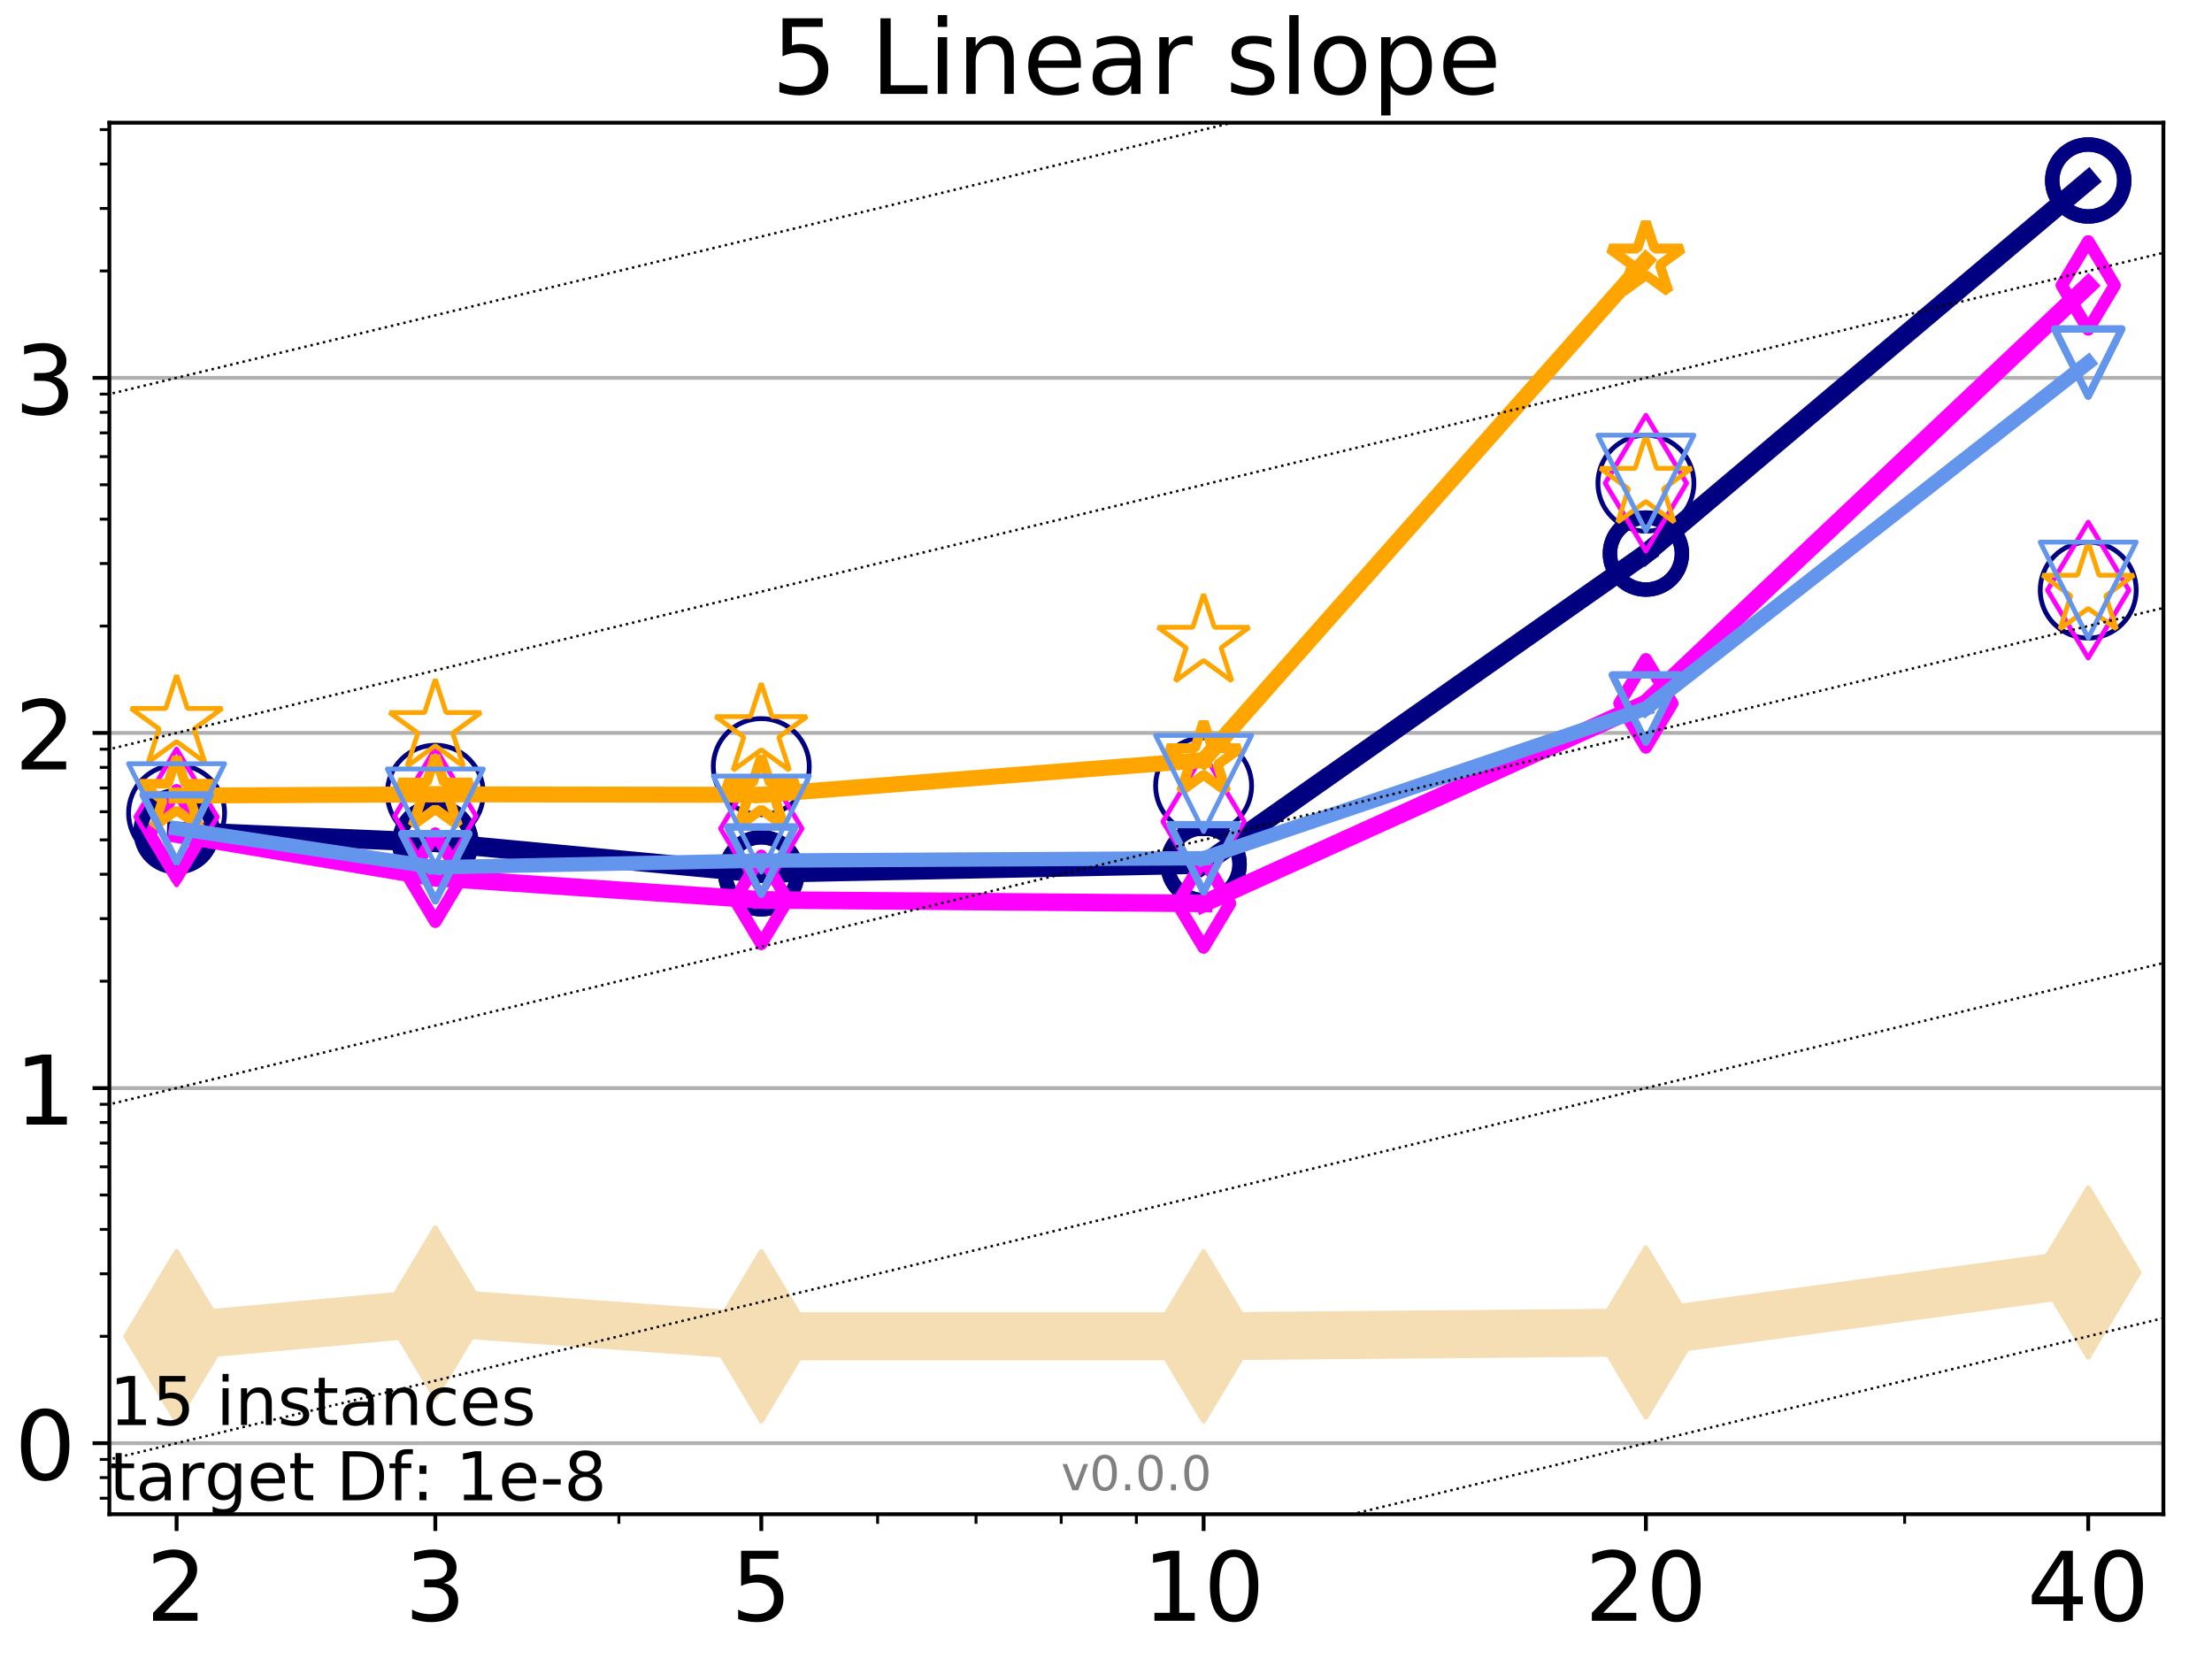 <?xml version="1.0" encoding="utf-8" standalone="no"?>
<!DOCTYPE svg PUBLIC "-//W3C//DTD SVG 1.1//EN"
  "http://www.w3.org/Graphics/SVG/1.1/DTD/svg11.dtd">
<!-- Created with matplotlib (http://matplotlib.org/) -->
<svg height="345.6pt" version="1.1" viewBox="0 0 460.8 345.6" width="460.8pt" xmlns="http://www.w3.org/2000/svg" xmlns:xlink="http://www.w3.org/1999/xlink">
 <defs>
  <style type="text/css">
*{stroke-linecap:butt;stroke-linejoin:round;}
  </style>
 </defs>
 <g id="figure_1">
  <g id="patch_1">
   <path d="M 0 345.6 
L 460.8 345.6 
L 460.8 0 
L 0 0 
z
" style="fill:#ffffff;"/>
  </g>
  <g id="axes_1">
   <g id="patch_2">
    <path d="M 22.78 315.44 
L 450.672 315.44 
L 450.672 25.56 
L 22.78 25.56 
z
" style="fill:#ffffff;"/>
   </g>
   <g id="line2d_1">
    <path clip-path="url(#p473dda0dbc)" d="M 36.786 278.375 
L 90.685 273.423 
L 158.59 278.375 
L 250.732 278.375 
L 342.873 277.582 
L 435.015 265.082 
" style="fill:none;stroke:#f5deb3;stroke-linecap:square;stroke-width:10;"/>
    <defs>
     <path d="M -0 17.678 
L 10.607 0 
L 0 -17.678 
L -10.607 -0 
z
" id="m724b0cf111" style="stroke:#f5deb3;stroke-linejoin:miter;"/>
    </defs>
    <g clip-path="url(#p473dda0dbc)">
     <use style="fill:#f5deb3;stroke:#f5deb3;stroke-linejoin:miter;" x="36.786" xlink:href="#m724b0cf111" y="278.375"/>
     <use style="fill:#f5deb3;stroke:#f5deb3;stroke-linejoin:miter;" x="90.685" xlink:href="#m724b0cf111" y="273.423"/>
     <use style="fill:#f5deb3;stroke:#f5deb3;stroke-linejoin:miter;" x="158.59" xlink:href="#m724b0cf111" y="278.375"/>
     <use style="fill:#f5deb3;stroke:#f5deb3;stroke-linejoin:miter;" x="250.732" xlink:href="#m724b0cf111" y="278.375"/>
     <use style="fill:#f5deb3;stroke:#f5deb3;stroke-linejoin:miter;" x="342.873" xlink:href="#m724b0cf111" y="277.582"/>
     <use style="fill:#f5deb3;stroke:#f5deb3;stroke-linejoin:miter;" x="435.015" xlink:href="#m724b0cf111" y="265.082"/>
    </g>
   </g>
   <g id="matplotlib.axis_1">
    <g id="xtick_1">
     <g id="line2d_2">
      <defs>
       <path d="M 0 0 
L 0 3.5 
" id="m7ae003321e" style="stroke:#000000;stroke-width:0.8;"/>
      </defs>
      <g>
       <use style="stroke:#000000;stroke-width:0.8;" x="36.786" xlink:href="#m7ae003321e" y="315.44"/>
      </g>
     </g>
     <g id="text_1">
      <!-- 2 -->
      <defs>
       <path d="M 19.188 8.297 
L 53.609 8.297 
L 53.609 0 
L 7.328 0 
L 7.328 8.297 
Q 12.938 14.109 22.625 23.891 
Q 32.328 33.688 34.812 36.531 
Q 39.547 41.844 41.422 45.531 
Q 43.312 49.219 43.312 52.781 
Q 43.312 58.594 39.234 62.25 
Q 35.156 65.922 28.609 65.922 
Q 23.969 65.922 18.812 64.312 
Q 13.672 62.703 7.812 59.422 
L 7.812 69.391 
Q 13.766 71.781 18.938 73 
Q 24.125 74.219 28.422 74.219 
Q 39.75 74.219 46.484 68.547 
Q 53.219 62.891 53.219 53.422 
Q 53.219 48.922 51.531 44.891 
Q 49.859 40.875 45.406 35.406 
Q 44.188 33.984 37.641 27.219 
Q 31.109 20.453 19.188 8.297 
z
" id="DejaVuSans-32"/>
      </defs>
      <g transform="translate(30.423 337.637)scale(0.2 -0.2)">
       <use xlink:href="#DejaVuSans-32"/>
      </g>
     </g>
    </g>
    <g id="xtick_2">
     <g id="line2d_3">
      <g>
       <use style="stroke:#000000;stroke-width:0.8;" x="90.685" xlink:href="#m7ae003321e" y="315.44"/>
      </g>
     </g>
     <g id="text_2">
      <!-- 3 -->
      <defs>
       <path d="M 40.578 39.312 
Q 47.656 37.797 51.625 33 
Q 55.609 28.219 55.609 21.188 
Q 55.609 10.406 48.188 4.484 
Q 40.766 -1.422 27.094 -1.422 
Q 22.516 -1.422 17.656 -0.516 
Q 12.797 0.391 7.625 2.203 
L 7.625 11.719 
Q 11.719 9.328 16.594 8.109 
Q 21.484 6.891 26.812 6.891 
Q 36.078 6.891 40.938 10.547 
Q 45.797 14.203 45.797 21.188 
Q 45.797 27.641 41.281 31.266 
Q 36.766 34.906 28.719 34.906 
L 20.219 34.906 
L 20.219 43.016 
L 29.109 43.016 
Q 36.375 43.016 40.234 45.922 
Q 44.094 48.828 44.094 54.297 
Q 44.094 59.906 40.109 62.906 
Q 36.141 65.922 28.719 65.922 
Q 24.656 65.922 20.016 65.031 
Q 15.375 64.156 9.812 62.312 
L 9.812 71.094 
Q 15.438 72.656 20.344 73.438 
Q 25.25 74.219 29.594 74.219 
Q 40.828 74.219 47.359 69.109 
Q 53.906 64.016 53.906 55.328 
Q 53.906 49.266 50.438 45.094 
Q 46.969 40.922 40.578 39.312 
z
" id="DejaVuSans-33"/>
      </defs>
      <g transform="translate(84.323 337.637)scale(0.2 -0.2)">
       <use xlink:href="#DejaVuSans-33"/>
      </g>
     </g>
    </g>
    <g id="xtick_3">
     <g id="line2d_4">
      <g>
       <use style="stroke:#000000;stroke-width:0.8;" x="158.59" xlink:href="#m7ae003321e" y="315.44"/>
      </g>
     </g>
     <g id="text_3">
      <!-- 5 -->
      <defs>
       <path d="M 10.797 72.906 
L 49.516 72.906 
L 49.516 64.594 
L 19.828 64.594 
L 19.828 46.734 
Q 21.969 47.469 24.109 47.828 
Q 26.266 48.188 28.422 48.188 
Q 40.625 48.188 47.75 41.5 
Q 54.891 34.812 54.891 23.391 
Q 54.891 11.625 47.562 5.094 
Q 40.234 -1.422 26.906 -1.422 
Q 22.312 -1.422 17.547 -0.641 
Q 12.797 0.141 7.719 1.703 
L 7.719 11.625 
Q 12.109 9.234 16.797 8.062 
Q 21.484 6.891 26.703 6.891 
Q 35.156 6.891 40.078 11.328 
Q 45.016 15.766 45.016 23.391 
Q 45.016 31 40.078 35.438 
Q 35.156 39.891 26.703 39.891 
Q 22.75 39.891 18.812 39.016 
Q 14.891 38.141 10.797 36.281 
z
" id="DejaVuSans-35"/>
      </defs>
      <g transform="translate(152.228 337.637)scale(0.2 -0.2)">
       <use xlink:href="#DejaVuSans-35"/>
      </g>
     </g>
    </g>
    <g id="xtick_4">
     <g id="line2d_5">
      <g>
       <use style="stroke:#000000;stroke-width:0.8;" x="250.732" xlink:href="#m7ae003321e" y="315.44"/>
      </g>
     </g>
     <g id="text_4">
      <!-- 10 -->
      <defs>
       <path d="M 12.406 8.297 
L 28.516 8.297 
L 28.516 63.922 
L 10.984 60.406 
L 10.984 69.391 
L 28.422 72.906 
L 38.281 72.906 
L 38.281 8.297 
L 54.391 8.297 
L 54.391 0 
L 12.406 0 
z
" id="DejaVuSans-31"/>
       <path d="M 31.781 66.406 
Q 24.172 66.406 20.328 58.906 
Q 16.5 51.422 16.5 36.375 
Q 16.5 21.391 20.328 13.891 
Q 24.172 6.391 31.781 6.391 
Q 39.453 6.391 43.281 13.891 
Q 47.125 21.391 47.125 36.375 
Q 47.125 51.422 43.281 58.906 
Q 39.453 66.406 31.781 66.406 
z
M 31.781 74.219 
Q 44.047 74.219 50.516 64.516 
Q 56.984 54.828 56.984 36.375 
Q 56.984 17.969 50.516 8.266 
Q 44.047 -1.422 31.781 -1.422 
Q 19.531 -1.422 13.062 8.266 
Q 6.594 17.969 6.594 36.375 
Q 6.594 54.828 13.062 64.516 
Q 19.531 74.219 31.781 74.219 
z
" id="DejaVuSans-30"/>
      </defs>
      <g transform="translate(238.007 337.637)scale(0.2 -0.2)">
       <use xlink:href="#DejaVuSans-31"/>
       <use x="63.623" xlink:href="#DejaVuSans-30"/>
      </g>
     </g>
    </g>
    <g id="xtick_5">
     <g id="line2d_6">
      <g>
       <use style="stroke:#000000;stroke-width:0.8;" x="342.873" xlink:href="#m7ae003321e" y="315.44"/>
      </g>
     </g>
     <g id="text_5">
      <!-- 20 -->
      <g transform="translate(330.148 337.637)scale(0.2 -0.2)">
       <use xlink:href="#DejaVuSans-32"/>
       <use x="63.623" xlink:href="#DejaVuSans-30"/>
      </g>
     </g>
    </g>
    <g id="xtick_6">
     <g id="line2d_7">
      <g>
       <use style="stroke:#000000;stroke-width:0.8;" x="435.015" xlink:href="#m7ae003321e" y="315.44"/>
      </g>
     </g>
     <g id="text_6">
      <!-- 40 -->
      <defs>
       <path d="M 37.797 64.312 
L 12.891 25.391 
L 37.797 25.391 
z
M 35.203 72.906 
L 47.609 72.906 
L 47.609 25.391 
L 58.016 25.391 
L 58.016 17.188 
L 47.609 17.188 
L 47.609 0 
L 37.797 0 
L 37.797 17.188 
L 4.891 17.188 
L 4.891 26.703 
z
" id="DejaVuSans-34"/>
      </defs>
      <g transform="translate(422.29 337.637)scale(0.2 -0.2)">
       <use xlink:href="#DejaVuSans-34"/>
       <use x="63.623" xlink:href="#DejaVuSans-30"/>
      </g>
     </g>
    </g>
    <g id="xtick_7">
     <g id="line2d_8">
      <defs>
       <path d="M 0 0 
L 0 2 
" id="m9d98e2a58b" style="stroke:#000000;stroke-width:0.6;"/>
      </defs>
      <g>
       <use style="stroke:#000000;stroke-width:0.6;" x="36.786" xlink:href="#m9d98e2a58b" y="315.44"/>
      </g>
     </g>
    </g>
    <g id="xtick_8">
     <g id="line2d_9">
      <g>
       <use style="stroke:#000000;stroke-width:0.6;" x="90.685" xlink:href="#m9d98e2a58b" y="315.44"/>
      </g>
     </g>
    </g>
    <g id="xtick_9">
     <g id="line2d_10">
      <g>
       <use style="stroke:#000000;stroke-width:0.6;" x="128.927" xlink:href="#m9d98e2a58b" y="315.44"/>
      </g>
     </g>
    </g>
    <g id="xtick_10">
     <g id="line2d_11">
      <g>
       <use style="stroke:#000000;stroke-width:0.6;" x="158.59" xlink:href="#m9d98e2a58b" y="315.44"/>
      </g>
     </g>
    </g>
    <g id="xtick_11">
     <g id="line2d_12">
      <g>
       <use style="stroke:#000000;stroke-width:0.6;" x="182.827" xlink:href="#m9d98e2a58b" y="315.44"/>
      </g>
     </g>
    </g>
    <g id="xtick_12">
     <g id="line2d_13">
      <g>
       <use style="stroke:#000000;stroke-width:0.6;" x="203.318" xlink:href="#m9d98e2a58b" y="315.44"/>
      </g>
     </g>
    </g>
    <g id="xtick_13">
     <g id="line2d_14">
      <g>
       <use style="stroke:#000000;stroke-width:0.6;" x="221.069" xlink:href="#m9d98e2a58b" y="315.44"/>
      </g>
     </g>
    </g>
    <g id="xtick_14">
     <g id="line2d_15">
      <g>
       <use style="stroke:#000000;stroke-width:0.6;" x="236.726" xlink:href="#m9d98e2a58b" y="315.44"/>
      </g>
     </g>
    </g>
    <g id="xtick_15">
     <g id="line2d_16">
      <g>
       <use style="stroke:#000000;stroke-width:0.6;" x="342.873" xlink:href="#m9d98e2a58b" y="315.44"/>
      </g>
     </g>
    </g>
    <g id="xtick_16">
     <g id="line2d_17">
      <g>
       <use style="stroke:#000000;stroke-width:0.6;" x="396.773" xlink:href="#m9d98e2a58b" y="315.44"/>
      </g>
     </g>
    </g>
    <g id="xtick_17">
     <g id="line2d_18">
      <g>
       <use style="stroke:#000000;stroke-width:0.6;" x="435.015" xlink:href="#m9d98e2a58b" y="315.44"/>
      </g>
     </g>
    </g>
   </g>
   <g id="matplotlib.axis_2">
    <g id="ytick_1">
     <g id="line2d_19">
      <path clip-path="url(#p473dda0dbc)" d="M 22.78 300.645 
L 450.672 300.645 
" style="fill:none;stroke:#b0b0b0;stroke-linecap:square;stroke-width:0.8;"/>
     </g>
     <g id="line2d_20">
      <defs>
       <path d="M 0 0 
L -3.5 0 
" id="m540fcd1e2a" style="stroke:#000000;stroke-width:0.8;"/>
      </defs>
      <g>
       <use style="stroke:#000000;stroke-width:0.8;" x="22.78" xlink:href="#m540fcd1e2a" y="300.645"/>
      </g>
     </g>
     <g id="text_7">
      <!-- 0 -->
      <g transform="translate(3.055 308.243)scale(0.2 -0.2)">
       <use xlink:href="#DejaVuSans-30"/>
      </g>
     </g>
    </g>
    <g id="ytick_2">
     <g id="line2d_21">
      <path clip-path="url(#p473dda0dbc)" d="M 22.78 226.667 
L 450.672 226.667 
" style="fill:none;stroke:#b0b0b0;stroke-linecap:square;stroke-width:0.8;"/>
     </g>
     <g id="line2d_22">
      <g>
       <use style="stroke:#000000;stroke-width:0.8;" x="22.78" xlink:href="#m540fcd1e2a" y="226.667"/>
      </g>
     </g>
     <g id="text_8">
      <!-- 1 -->
      <g transform="translate(3.055 234.266)scale(0.2 -0.2)">
       <use xlink:href="#DejaVuSans-31"/>
      </g>
     </g>
    </g>
    <g id="ytick_3">
     <g id="line2d_23">
      <path clip-path="url(#p473dda0dbc)" d="M 22.78 152.69 
L 450.672 152.69 
" style="fill:none;stroke:#b0b0b0;stroke-linecap:square;stroke-width:0.8;"/>
     </g>
     <g id="line2d_24">
      <g>
       <use style="stroke:#000000;stroke-width:0.8;" x="22.78" xlink:href="#m540fcd1e2a" y="152.69"/>
      </g>
     </g>
     <g id="text_9">
      <!-- 2 -->
      <g transform="translate(3.055 160.288)scale(0.2 -0.2)">
       <use xlink:href="#DejaVuSans-32"/>
      </g>
     </g>
    </g>
    <g id="ytick_4">
     <g id="line2d_25">
      <path clip-path="url(#p473dda0dbc)" d="M 22.78 78.713 
L 450.672 78.713 
" style="fill:none;stroke:#b0b0b0;stroke-linecap:square;stroke-width:0.8;"/>
     </g>
     <g id="line2d_26">
      <g>
       <use style="stroke:#000000;stroke-width:0.8;" x="22.78" xlink:href="#m540fcd1e2a" y="78.713"/>
      </g>
     </g>
     <g id="text_10">
      <!-- 3 -->
      <g transform="translate(3.055 86.311)scale(0.2 -0.2)">
       <use xlink:href="#DejaVuSans-33"/>
      </g>
     </g>
    </g>
    <g id="ytick_5">
     <g id="line2d_27">
      <defs>
       <path d="M 0 0 
L -2 0 
" id="m74aa340817" style="stroke:#000000;stroke-width:0.6;"/>
      </defs>
      <g>
       <use style="stroke:#000000;stroke-width:0.6;" x="22.78" xlink:href="#m74aa340817" y="312.104"/>
      </g>
     </g>
    </g>
    <g id="ytick_6">
     <g id="line2d_28">
      <g>
       <use style="stroke:#000000;stroke-width:0.6;" x="22.78" xlink:href="#m74aa340817" y="307.814"/>
      </g>
     </g>
    </g>
    <g id="ytick_7">
     <g id="line2d_29">
      <g>
       <use style="stroke:#000000;stroke-width:0.6;" x="22.78" xlink:href="#m74aa340817" y="304.03"/>
      </g>
     </g>
    </g>
    <g id="ytick_8">
     <g id="line2d_30">
      <g>
       <use style="stroke:#000000;stroke-width:0.6;" x="22.78" xlink:href="#m74aa340817" y="278.375"/>
      </g>
     </g>
    </g>
    <g id="ytick_9">
     <g id="line2d_31">
      <g>
       <use style="stroke:#000000;stroke-width:0.6;" x="22.78" xlink:href="#m74aa340817" y="265.348"/>
      </g>
     </g>
    </g>
    <g id="ytick_10">
     <g id="line2d_32">
      <g>
       <use style="stroke:#000000;stroke-width:0.6;" x="22.78" xlink:href="#m74aa340817" y="256.106"/>
      </g>
     </g>
    </g>
    <g id="ytick_11">
     <g id="line2d_33">
      <g>
       <use style="stroke:#000000;stroke-width:0.6;" x="22.78" xlink:href="#m74aa340817" y="248.937"/>
      </g>
     </g>
    </g>
    <g id="ytick_12">
     <g id="line2d_34">
      <g>
       <use style="stroke:#000000;stroke-width:0.6;" x="22.78" xlink:href="#m74aa340817" y="243.079"/>
      </g>
     </g>
    </g>
    <g id="ytick_13">
     <g id="line2d_35">
      <g>
       <use style="stroke:#000000;stroke-width:0.6;" x="22.78" xlink:href="#m74aa340817" y="238.127"/>
      </g>
     </g>
    </g>
    <g id="ytick_14">
     <g id="line2d_36">
      <g>
       <use style="stroke:#000000;stroke-width:0.6;" x="22.78" xlink:href="#m74aa340817" y="233.836"/>
      </g>
     </g>
    </g>
    <g id="ytick_15">
     <g id="line2d_37">
      <g>
       <use style="stroke:#000000;stroke-width:0.6;" x="22.78" xlink:href="#m74aa340817" y="230.052"/>
      </g>
     </g>
    </g>
    <g id="ytick_16">
     <g id="line2d_38">
      <g>
       <use style="stroke:#000000;stroke-width:0.6;" x="22.78" xlink:href="#m74aa340817" y="204.398"/>
      </g>
     </g>
    </g>
    <g id="ytick_17">
     <g id="line2d_39">
      <g>
       <use style="stroke:#000000;stroke-width:0.6;" x="22.78" xlink:href="#m74aa340817" y="191.371"/>
      </g>
     </g>
    </g>
    <g id="ytick_18">
     <g id="line2d_40">
      <g>
       <use style="stroke:#000000;stroke-width:0.6;" x="22.78" xlink:href="#m74aa340817" y="182.129"/>
      </g>
     </g>
    </g>
    <g id="ytick_19">
     <g id="line2d_41">
      <g>
       <use style="stroke:#000000;stroke-width:0.6;" x="22.78" xlink:href="#m74aa340817" y="174.959"/>
      </g>
     </g>
    </g>
    <g id="ytick_20">
     <g id="line2d_42">
      <g>
       <use style="stroke:#000000;stroke-width:0.6;" x="22.78" xlink:href="#m74aa340817" y="169.102"/>
      </g>
     </g>
    </g>
    <g id="ytick_21">
     <g id="line2d_43">
      <g>
       <use style="stroke:#000000;stroke-width:0.6;" x="22.78" xlink:href="#m74aa340817" y="164.149"/>
      </g>
     </g>
    </g>
    <g id="ytick_22">
     <g id="line2d_44">
      <g>
       <use style="stroke:#000000;stroke-width:0.6;" x="22.78" xlink:href="#m74aa340817" y="159.859"/>
      </g>
     </g>
    </g>
    <g id="ytick_23">
     <g id="line2d_45">
      <g>
       <use style="stroke:#000000;stroke-width:0.6;" x="22.78" xlink:href="#m74aa340817" y="156.075"/>
      </g>
     </g>
    </g>
    <g id="ytick_24">
     <g id="line2d_46">
      <g>
       <use style="stroke:#000000;stroke-width:0.6;" x="22.78" xlink:href="#m74aa340817" y="130.421"/>
      </g>
     </g>
    </g>
    <g id="ytick_25">
     <g id="line2d_47">
      <g>
       <use style="stroke:#000000;stroke-width:0.6;" x="22.78" xlink:href="#m74aa340817" y="117.394"/>
      </g>
     </g>
    </g>
    <g id="ytick_26">
     <g id="line2d_48">
      <g>
       <use style="stroke:#000000;stroke-width:0.6;" x="22.78" xlink:href="#m74aa340817" y="108.151"/>
      </g>
     </g>
    </g>
    <g id="ytick_27">
     <g id="line2d_49">
      <g>
       <use style="stroke:#000000;stroke-width:0.6;" x="22.78" xlink:href="#m74aa340817" y="100.982"/>
      </g>
     </g>
    </g>
    <g id="ytick_28">
     <g id="line2d_50">
      <g>
       <use style="stroke:#000000;stroke-width:0.6;" x="22.78" xlink:href="#m74aa340817" y="95.125"/>
      </g>
     </g>
    </g>
    <g id="ytick_29">
     <g id="line2d_51">
      <g>
       <use style="stroke:#000000;stroke-width:0.6;" x="22.78" xlink:href="#m74aa340817" y="90.172"/>
      </g>
     </g>
    </g>
    <g id="ytick_30">
     <g id="line2d_52">
      <g>
       <use style="stroke:#000000;stroke-width:0.6;" x="22.78" xlink:href="#m74aa340817" y="85.882"/>
      </g>
     </g>
    </g>
    <g id="ytick_31">
     <g id="line2d_53">
      <g>
       <use style="stroke:#000000;stroke-width:0.6;" x="22.78" xlink:href="#m74aa340817" y="82.098"/>
      </g>
     </g>
    </g>
    <g id="ytick_32">
     <g id="line2d_54">
      <g>
       <use style="stroke:#000000;stroke-width:0.6;" x="22.78" xlink:href="#m74aa340817" y="56.443"/>
      </g>
     </g>
    </g>
    <g id="ytick_33">
     <g id="line2d_55">
      <g>
       <use style="stroke:#000000;stroke-width:0.6;" x="22.78" xlink:href="#m74aa340817" y="43.417"/>
      </g>
     </g>
    </g>
    <g id="ytick_34">
     <g id="line2d_56">
      <g>
       <use style="stroke:#000000;stroke-width:0.6;" x="22.78" xlink:href="#m74aa340817" y="34.174"/>
      </g>
     </g>
    </g>
    <g id="ytick_35">
     <g id="line2d_57">
      <g>
       <use style="stroke:#000000;stroke-width:0.6;" x="22.78" xlink:href="#m74aa340817" y="27.005"/>
      </g>
     </g>
    </g>
   </g>
   <g id="line2d_58">
    <path clip-path="url(#p473dda0dbc)" d="M 36.786 173.168 
L 90.685 175.507 
" style="fill:none;stroke:#000080;stroke-linecap:square;stroke-width:4;"/>
    <defs>
     <path d="M 0 7.5 
C 1.989 7.5 3.897 6.71 5.303 5.303 
C 6.71 3.897 7.5 1.989 7.5 0 
C 7.5 -1.989 6.71 -3.897 5.303 -5.303 
C 3.897 -6.71 1.989 -7.5 0 -7.5 
C -1.989 -7.5 -3.897 -6.71 -5.303 -5.303 
C -6.71 -3.897 -7.5 -1.989 -7.5 0 
C -7.5 1.989 -6.71 3.897 -5.303 5.303 
C -3.897 6.71 -1.989 7.5 0 7.5 
z
" id="m23db7f94ef" style="stroke:#000080;stroke-width:3;"/>
    </defs>
    <g clip-path="url(#p473dda0dbc)">
     <use style="fill-opacity:0;stroke:#000080;stroke-width:3;" x="36.786" xlink:href="#m23db7f94ef" y="173.168"/>
     <use style="fill-opacity:0;stroke:#000080;stroke-width:3;" x="90.685" xlink:href="#m23db7f94ef" y="175.507"/>
    </g>
   </g>
   <g id="line2d_59">
    <path clip-path="url(#p473dda0dbc)" d="M 90.685 175.507 
L 158.59 181.915 
" style="fill:none;stroke:#000080;stroke-linecap:square;stroke-width:4;"/>
    <g clip-path="url(#p473dda0dbc)">
     <use style="fill-opacity:0;stroke:#000080;stroke-width:3;" x="90.685" xlink:href="#m23db7f94ef" y="175.507"/>
     <use style="fill-opacity:0;stroke:#000080;stroke-width:3;" x="158.59" xlink:href="#m23db7f94ef" y="181.915"/>
    </g>
   </g>
   <g id="line2d_60">
    <path clip-path="url(#p473dda0dbc)" d="M 158.59 181.915 
L 250.732 180.03 
" style="fill:none;stroke:#000080;stroke-linecap:square;stroke-width:4;"/>
    <g clip-path="url(#p473dda0dbc)">
     <use style="fill-opacity:0;stroke:#000080;stroke-width:3;" x="158.59" xlink:href="#m23db7f94ef" y="181.915"/>
     <use style="fill-opacity:0;stroke:#000080;stroke-width:3;" x="250.732" xlink:href="#m23db7f94ef" y="180.03"/>
    </g>
   </g>
   <g id="line2d_61">
    <path clip-path="url(#p473dda0dbc)" d="M 250.732 180.03 
L 342.873 115.323 
" style="fill:none;stroke:#000080;stroke-linecap:square;stroke-width:4;"/>
    <g clip-path="url(#p473dda0dbc)">
     <use style="fill-opacity:0;stroke:#000080;stroke-width:3;" x="250.732" xlink:href="#m23db7f94ef" y="180.03"/>
     <use style="fill-opacity:0;stroke:#000080;stroke-width:3;" x="342.873" xlink:href="#m23db7f94ef" y="115.323"/>
    </g>
   </g>
   <g id="line2d_62">
    <path clip-path="url(#p473dda0dbc)" d="M 342.873 115.323 
L 435.015 37.599 
" style="fill:none;stroke:#000080;stroke-linecap:square;stroke-width:4;"/>
    <g clip-path="url(#p473dda0dbc)">
     <use style="fill-opacity:0;stroke:#000080;stroke-width:3;" x="342.873" xlink:href="#m23db7f94ef" y="115.323"/>
     <use style="fill-opacity:0;stroke:#000080;stroke-width:3;" x="435.015" xlink:href="#m23db7f94ef" y="37.599"/>
    </g>
   </g>
   <g id="line2d_63">
    <path clip-path="url(#p473dda0dbc)" d="M 435.015 37.599 
" style="fill:none;stroke:#000080;stroke-linecap:square;stroke-width:4;"/>
    <g clip-path="url(#p473dda0dbc)">
     <use style="fill-opacity:0;stroke:#000080;stroke-width:3;" x="435.015" xlink:href="#m23db7f94ef" y="37.599"/>
    </g>
   </g>
   <g id="line2d_64"/>
   <g id="line2d_65">
    <defs>
     <path d="M 0 10 
C 2.652 10 5.196 8.946 7.071 7.071 
C 8.946 5.196 10 2.652 10 0 
C 10 -2.652 8.946 -5.196 7.071 -7.071 
C 5.196 -8.946 2.652 -10 0 -10 
C -2.652 -10 -5.196 -8.946 -7.071 -7.071 
C -8.946 -5.196 -10 -2.652 -10 0 
C -10 2.652 -8.946 5.196 -7.071 7.071 
C -5.196 8.946 -2.652 10 0 10 
z
" id="m724a36c911" style="stroke:#000080;"/>
    </defs>
    <g clip-path="url(#p473dda0dbc)">
     <use style="fill-opacity:0;stroke:#000080;" x="36.786" xlink:href="#m724a36c911" y="169.371"/>
     <use style="fill-opacity:0;stroke:#000080;" x="90.685" xlink:href="#m724a36c911" y="165.238"/>
     <use style="fill-opacity:0;stroke:#000080;" x="158.59" xlink:href="#m724a36c911" y="159.699"/>
     <use style="fill-opacity:0;stroke:#000080;" x="250.732" xlink:href="#m724a36c911" y="163.694"/>
     <use style="fill-opacity:0;stroke:#000080;" x="342.873" xlink:href="#m724a36c911" y="100.659"/>
     <use style="fill-opacity:0;stroke:#000080;" x="435.015" xlink:href="#m724a36c911" y="122.929"/>
    </g>
   </g>
   <g id="line2d_66">
    <path clip-path="url(#p473dda0dbc)" d="M 36.786 173.761 
L 90.685 182.832 
" style="fill:none;stroke:#ff00ff;stroke-linecap:square;stroke-width:3.667;"/>
    <defs>
     <path d="M -0 9.192 
L 5.515 0 
L 0 -9.192 
L -5.515 -0 
z
" id="m0dd5ffc6a1" style="stroke:#ff00ff;stroke-linejoin:miter;stroke-width:2.5;"/>
    </defs>
    <g clip-path="url(#p473dda0dbc)">
     <use style="fill-opacity:0;stroke:#ff00ff;stroke-linejoin:miter;stroke-width:2.5;" x="36.786" xlink:href="#m0dd5ffc6a1" y="173.761"/>
     <use style="fill-opacity:0;stroke:#ff00ff;stroke-linejoin:miter;stroke-width:2.5;" x="90.685" xlink:href="#m0dd5ffc6a1" y="182.832"/>
    </g>
   </g>
   <g id="line2d_67">
    <path clip-path="url(#p473dda0dbc)" d="M 90.685 182.832 
L 158.59 187.464 
" style="fill:none;stroke:#ff00ff;stroke-linecap:square;stroke-width:3.667;"/>
    <g clip-path="url(#p473dda0dbc)">
     <use style="fill-opacity:0;stroke:#ff00ff;stroke-linejoin:miter;stroke-width:2.5;" x="90.685" xlink:href="#m0dd5ffc6a1" y="182.832"/>
     <use style="fill-opacity:0;stroke:#ff00ff;stroke-linejoin:miter;stroke-width:2.5;" x="158.59" xlink:href="#m0dd5ffc6a1" y="187.464"/>
    </g>
   </g>
   <g id="line2d_68">
    <path clip-path="url(#p473dda0dbc)" d="M 158.59 187.464 
L 250.732 188.205 
" style="fill:none;stroke:#ff00ff;stroke-linecap:square;stroke-width:3.667;"/>
    <g clip-path="url(#p473dda0dbc)">
     <use style="fill-opacity:0;stroke:#ff00ff;stroke-linejoin:miter;stroke-width:2.5;" x="158.59" xlink:href="#m0dd5ffc6a1" y="187.464"/>
     <use style="fill-opacity:0;stroke:#ff00ff;stroke-linejoin:miter;stroke-width:2.5;" x="250.732" xlink:href="#m0dd5ffc6a1" y="188.205"/>
    </g>
   </g>
   <g id="line2d_69">
    <path clip-path="url(#p473dda0dbc)" d="M 250.732 188.205 
L 342.873 146.53 
" style="fill:none;stroke:#ff00ff;stroke-linecap:square;stroke-width:3.667;"/>
    <g clip-path="url(#p473dda0dbc)">
     <use style="fill-opacity:0;stroke:#ff00ff;stroke-linejoin:miter;stroke-width:2.5;" x="250.732" xlink:href="#m0dd5ffc6a1" y="188.205"/>
     <use style="fill-opacity:0;stroke:#ff00ff;stroke-linejoin:miter;stroke-width:2.5;" x="342.873" xlink:href="#m0dd5ffc6a1" y="146.53"/>
    </g>
   </g>
   <g id="line2d_70">
    <path clip-path="url(#p473dda0dbc)" d="M 342.873 146.53 
L 435.015 59.452 
" style="fill:none;stroke:#ff00ff;stroke-linecap:square;stroke-width:3.667;"/>
    <g clip-path="url(#p473dda0dbc)">
     <use style="fill-opacity:0;stroke:#ff00ff;stroke-linejoin:miter;stroke-width:2.5;" x="342.873" xlink:href="#m0dd5ffc6a1" y="146.53"/>
     <use style="fill-opacity:0;stroke:#ff00ff;stroke-linejoin:miter;stroke-width:2.5;" x="435.015" xlink:href="#m0dd5ffc6a1" y="59.452"/>
    </g>
   </g>
   <g id="line2d_71">
    <path clip-path="url(#p473dda0dbc)" d="M 435.015 59.452 
" style="fill:none;stroke:#ff00ff;stroke-linecap:square;stroke-width:3.667;"/>
    <g clip-path="url(#p473dda0dbc)">
     <use style="fill-opacity:0;stroke:#ff00ff;stroke-linejoin:miter;stroke-width:2.5;" x="435.015" xlink:href="#m0dd5ffc6a1" y="59.452"/>
    </g>
   </g>
   <g id="line2d_72"/>
   <g id="line2d_73">
    <defs>
     <path d="M -0 14.142 
L 8.485 0 
L -0 -14.142 
L -8.485 -0 
z
" id="m380ca4fcb5" style="stroke:#ff00ff;stroke-linejoin:miter;"/>
    </defs>
    <g clip-path="url(#p473dda0dbc)">
     <use style="fill-opacity:0;stroke:#ff00ff;stroke-linejoin:miter;" x="36.786" xlink:href="#m380ca4fcb5" y="170.191"/>
     <use style="fill-opacity:0;stroke:#ff00ff;stroke-linejoin:miter;" x="90.685" xlink:href="#m380ca4fcb5" y="170.007"/>
     <use style="fill-opacity:0;stroke:#ff00ff;stroke-linejoin:miter;" x="158.59" xlink:href="#m380ca4fcb5" y="172.606"/>
     <use style="fill-opacity:0;stroke:#ff00ff;stroke-linejoin:miter;" x="250.732" xlink:href="#m380ca4fcb5" y="171.147"/>
     <use style="fill-opacity:0;stroke:#ff00ff;stroke-linejoin:miter;" x="342.873" xlink:href="#m380ca4fcb5" y="100.659"/>
     <use style="fill-opacity:0;stroke:#ff00ff;stroke-linejoin:miter;" x="435.015" xlink:href="#m380ca4fcb5" y="122.929"/>
    </g>
   </g>
   <g id="line2d_74">
    <path clip-path="url(#p473dda0dbc)" d="M 36.786 165.733 
L 90.685 165.471 
" style="fill:none;stroke:#ffa500;stroke-linecap:square;stroke-width:3.333;"/>
    <defs>
     <path d="M 0 -8 
L -1.796 -2.472 
L -7.608 -2.472 
L -2.906 0.944 
L -4.702 6.472 
L -0 3.056 
L 4.702 6.472 
L 2.906 0.944 
L 7.608 -2.472 
L 1.796 -2.472 
z
" id="m148745d71f" style="stroke:#ffa500;stroke-linejoin:bevel;stroke-width:2;"/>
    </defs>
    <g clip-path="url(#p473dda0dbc)">
     <use style="fill-opacity:0;stroke:#ffa500;stroke-linejoin:bevel;stroke-width:2;" x="36.786" xlink:href="#m148745d71f" y="165.733"/>
     <use style="fill-opacity:0;stroke:#ffa500;stroke-linejoin:bevel;stroke-width:2;" x="90.685" xlink:href="#m148745d71f" y="165.471"/>
    </g>
   </g>
   <g id="line2d_75">
    <path clip-path="url(#p473dda0dbc)" d="M 90.685 165.471 
L 158.59 165.576 
" style="fill:none;stroke:#ffa500;stroke-linecap:square;stroke-width:3.333;"/>
    <g clip-path="url(#p473dda0dbc)">
     <use style="fill-opacity:0;stroke:#ffa500;stroke-linejoin:bevel;stroke-width:2;" x="90.685" xlink:href="#m148745d71f" y="165.471"/>
     <use style="fill-opacity:0;stroke:#ffa500;stroke-linejoin:bevel;stroke-width:2;" x="158.59" xlink:href="#m148745d71f" y="165.576"/>
    </g>
   </g>
   <g id="line2d_76">
    <path clip-path="url(#p473dda0dbc)" d="M 158.59 165.576 
L 250.732 158.343 
" style="fill:none;stroke:#ffa500;stroke-linecap:square;stroke-width:3.333;"/>
    <g clip-path="url(#p473dda0dbc)">
     <use style="fill-opacity:0;stroke:#ffa500;stroke-linejoin:bevel;stroke-width:2;" x="158.59" xlink:href="#m148745d71f" y="165.576"/>
     <use style="fill-opacity:0;stroke:#ffa500;stroke-linejoin:bevel;stroke-width:2;" x="250.732" xlink:href="#m148745d71f" y="158.343"/>
    </g>
   </g>
   <g id="line2d_77">
    <path clip-path="url(#p473dda0dbc)" d="M 250.732 158.343 
L 342.873 54.253 
" style="fill:none;stroke:#ffa500;stroke-linecap:square;stroke-width:3.333;"/>
    <g clip-path="url(#p473dda0dbc)">
     <use style="fill-opacity:0;stroke:#ffa500;stroke-linejoin:bevel;stroke-width:2;" x="250.732" xlink:href="#m148745d71f" y="158.343"/>
     <use style="fill-opacity:0;stroke:#ffa500;stroke-linejoin:bevel;stroke-width:2;" x="342.873" xlink:href="#m148745d71f" y="54.253"/>
    </g>
   </g>
   <g id="line2d_78">
    <path clip-path="url(#p473dda0dbc)" d="M 342.873 54.253 
" style="fill:none;stroke:#ffa500;stroke-linecap:square;stroke-width:3.333;"/>
    <g clip-path="url(#p473dda0dbc)">
     <use style="fill-opacity:0;stroke:#ffa500;stroke-linejoin:bevel;stroke-width:2;" x="342.873" xlink:href="#m148745d71f" y="54.253"/>
    </g>
   </g>
   <g id="line2d_79"/>
   <g id="line2d_80">
    <defs>
     <path d="M 0 -10 
L -2.245 -3.09 
L -9.511 -3.09 
L -3.633 1.18 
L -5.878 8.09 
L -0 3.82 
L 5.878 8.09 
L 3.633 1.18 
L 9.511 -3.09 
L 2.245 -3.09 
z
" id="m8303aaa80a" style="stroke:#ffa500;stroke-linejoin:bevel;"/>
    </defs>
    <g clip-path="url(#p473dda0dbc)">
     <use style="fill-opacity:0;stroke:#ffa500;stroke-linejoin:bevel;" x="36.786" xlink:href="#m8303aaa80a" y="150.667"/>
     <use style="fill-opacity:0;stroke:#ffa500;stroke-linejoin:bevel;" x="90.685" xlink:href="#m8303aaa80a" y="151.533"/>
     <use style="fill-opacity:0;stroke:#ffa500;stroke-linejoin:bevel;" x="158.59" xlink:href="#m8303aaa80a" y="152.37"/>
     <use style="fill-opacity:0;stroke:#ffa500;stroke-linejoin:bevel;" x="250.732" xlink:href="#m8303aaa80a" y="133.77"/>
     <use style="fill-opacity:0;stroke:#ffa500;stroke-linejoin:bevel;" x="342.873" xlink:href="#m8303aaa80a" y="100.659"/>
     <use style="fill-opacity:0;stroke:#ffa500;stroke-linejoin:bevel;" x="435.015" xlink:href="#m8303aaa80a" y="122.929"/>
    </g>
   </g>
   <g id="line2d_81">
    <path clip-path="url(#p473dda0dbc)" d="M 36.786 172.586 
L 90.685 180.663 
" style="fill:none;stroke:#6495ed;stroke-linecap:square;stroke-width:3;"/>
    <defs>
     <path d="M -0 7 
L 7 -7 
L -7 -7 
z
" id="m2b526c40d4" style="stroke:#6495ed;stroke-linejoin:miter;stroke-width:1.5;"/>
    </defs>
    <g clip-path="url(#p473dda0dbc)">
     <use style="fill-opacity:0;stroke:#6495ed;stroke-linejoin:miter;stroke-width:1.5;" x="36.786" xlink:href="#m2b526c40d4" y="172.586"/>
     <use style="fill-opacity:0;stroke:#6495ed;stroke-linejoin:miter;stroke-width:1.5;" x="90.685" xlink:href="#m2b526c40d4" y="180.663"/>
    </g>
   </g>
   <g id="line2d_82">
    <path clip-path="url(#p473dda0dbc)" d="M 90.685 180.663 
L 158.59 179.281 
" style="fill:none;stroke:#6495ed;stroke-linecap:square;stroke-width:3;"/>
    <g clip-path="url(#p473dda0dbc)">
     <use style="fill-opacity:0;stroke:#6495ed;stroke-linejoin:miter;stroke-width:1.5;" x="90.685" xlink:href="#m2b526c40d4" y="180.663"/>
     <use style="fill-opacity:0;stroke:#6495ed;stroke-linejoin:miter;stroke-width:1.5;" x="158.59" xlink:href="#m2b526c40d4" y="179.281"/>
    </g>
   </g>
   <g id="line2d_83">
    <path clip-path="url(#p473dda0dbc)" d="M 158.59 179.281 
L 250.732 178.785 
" style="fill:none;stroke:#6495ed;stroke-linecap:square;stroke-width:3;"/>
    <g clip-path="url(#p473dda0dbc)">
     <use style="fill-opacity:0;stroke:#6495ed;stroke-linejoin:miter;stroke-width:1.5;" x="158.59" xlink:href="#m2b526c40d4" y="179.281"/>
     <use style="fill-opacity:0;stroke:#6495ed;stroke-linejoin:miter;stroke-width:1.5;" x="250.732" xlink:href="#m2b526c40d4" y="178.785"/>
    </g>
   </g>
   <g id="line2d_84">
    <path clip-path="url(#p473dda0dbc)" d="M 250.732 178.785 
L 342.873 147.602 
" style="fill:none;stroke:#6495ed;stroke-linecap:square;stroke-width:3;"/>
    <g clip-path="url(#p473dda0dbc)">
     <use style="fill-opacity:0;stroke:#6495ed;stroke-linejoin:miter;stroke-width:1.5;" x="250.732" xlink:href="#m2b526c40d4" y="178.785"/>
     <use style="fill-opacity:0;stroke:#6495ed;stroke-linejoin:miter;stroke-width:1.5;" x="342.873" xlink:href="#m2b526c40d4" y="147.602"/>
    </g>
   </g>
   <g id="line2d_85">
    <path clip-path="url(#p473dda0dbc)" d="M 342.873 147.602 
L 435.015 75.527 
" style="fill:none;stroke:#6495ed;stroke-linecap:square;stroke-width:3;"/>
    <g clip-path="url(#p473dda0dbc)">
     <use style="fill-opacity:0;stroke:#6495ed;stroke-linejoin:miter;stroke-width:1.5;" x="342.873" xlink:href="#m2b526c40d4" y="147.602"/>
     <use style="fill-opacity:0;stroke:#6495ed;stroke-linejoin:miter;stroke-width:1.5;" x="435.015" xlink:href="#m2b526c40d4" y="75.527"/>
    </g>
   </g>
   <g id="line2d_86">
    <path clip-path="url(#p473dda0dbc)" d="M 435.015 75.527 
" style="fill:none;stroke:#6495ed;stroke-linecap:square;stroke-width:3;"/>
    <g clip-path="url(#p473dda0dbc)">
     <use style="fill-opacity:0;stroke:#6495ed;stroke-linejoin:miter;stroke-width:1.5;" x="435.015" xlink:href="#m2b526c40d4" y="75.527"/>
    </g>
   </g>
   <g id="line2d_87"/>
   <g id="line2d_88">
    <defs>
     <path d="M -0 10 
L 10 -10 
L -10 -10 
z
" id="m36886de61a" style="stroke:#6495ed;stroke-linejoin:miter;"/>
    </defs>
    <g clip-path="url(#p473dda0dbc)">
     <use style="fill-opacity:0;stroke:#6495ed;stroke-linejoin:miter;" x="36.786" xlink:href="#m36886de61a" y="169.102"/>
     <use style="fill-opacity:0;stroke:#6495ed;stroke-linejoin:miter;" x="90.685" xlink:href="#m36886de61a" y="170.191"/>
     <use style="fill-opacity:0;stroke:#6495ed;stroke-linejoin:miter;" x="158.59" xlink:href="#m36886de61a" y="171.664"/>
     <use style="fill-opacity:0;stroke:#6495ed;stroke-linejoin:miter;" x="250.732" xlink:href="#m36886de61a" y="163.2"/>
     <use style="fill-opacity:0;stroke:#6495ed;stroke-linejoin:miter;" x="342.873" xlink:href="#m36886de61a" y="100.659"/>
     <use style="fill-opacity:0;stroke:#6495ed;stroke-linejoin:miter;" x="435.015" xlink:href="#m36886de61a" y="122.929"/>
    </g>
   </g>
   <g id="line2d_89"/>
   <g id="line2d_90">
    <path clip-path="url(#p473dda0dbc)" d="M 152.729 346.6 
L 461.8 271.902 
" style="fill:none;stroke:#000000;stroke-dasharray:0.5,0.825;stroke-dashoffset:0;stroke-width:0.5;"/>
   </g>
   <g id="line2d_91">
    <path clip-path="url(#p473dda0dbc)" d="M -1 309.777 
L 461.8 197.924 
" style="fill:none;stroke:#000000;stroke-dasharray:0.5,0.825;stroke-dashoffset:0;stroke-width:0.5;"/>
   </g>
   <g id="line2d_92">
    <path clip-path="url(#p473dda0dbc)" d="M -1 235.8 
L 461.8 123.947 
" style="fill:none;stroke:#000000;stroke-dasharray:0.5,0.825;stroke-dashoffset:0;stroke-width:0.5;"/>
   </g>
   <g id="line2d_93">
    <path clip-path="url(#p473dda0dbc)" d="M -1 161.822 
L 461.8 49.97 
" style="fill:none;stroke:#000000;stroke-dasharray:0.5,0.825;stroke-dashoffset:0;stroke-width:0.5;"/>
   </g>
   <g id="line2d_94">
    <path clip-path="url(#p473dda0dbc)" d="M -1 87.845 
L 366.605 -1 
" style="fill:none;stroke:#000000;stroke-dasharray:0.5,0.825;stroke-dashoffset:0;stroke-width:0.5;"/>
   </g>
   <g id="line2d_95">
    <path clip-path="url(#p473dda0dbc)" d="M -1 13.868 
L 60.517 -1 
" style="fill:none;stroke:#000000;stroke-dasharray:0.5,0.825;stroke-dashoffset:0;stroke-width:0.5;"/>
   </g>
   <g id="line2d_96">
    <path clip-path="url(#p473dda0dbc)" style="fill:none;stroke:#000000;stroke-dasharray:0.5,0.825;stroke-dashoffset:0;stroke-width:0.5;"/>
   </g>
   <g id="line2d_97">
    <path clip-path="url(#p473dda0dbc)" style="fill:none;stroke:#000000;stroke-dasharray:0.5,0.825;stroke-dashoffset:0;stroke-width:0.5;"/>
   </g>
   <g id="line2d_98">
    <path clip-path="url(#p473dda0dbc)" style="fill:none;stroke:#000000;stroke-dasharray:0.5,0.825;stroke-dashoffset:0;stroke-width:0.5;"/>
   </g>
   <g id="patch_3">
    <path d="M 22.78 315.44 
L 22.78 25.56 
" style="fill:none;stroke:#000000;stroke-linecap:square;stroke-linejoin:miter;stroke-width:0.8;"/>
   </g>
   <g id="patch_4">
    <path d="M 450.672 315.44 
L 450.672 25.56 
" style="fill:none;stroke:#000000;stroke-linecap:square;stroke-linejoin:miter;stroke-width:0.8;"/>
   </g>
   <g id="patch_5">
    <path d="M 22.78 315.44 
L 450.672 315.44 
" style="fill:none;stroke:#000000;stroke-linecap:square;stroke-linejoin:miter;stroke-width:0.8;"/>
   </g>
   <g id="patch_6">
    <path d="M 22.78 25.56 
L 450.672 25.56 
" style="fill:none;stroke:#000000;stroke-linecap:square;stroke-linejoin:miter;stroke-width:0.8;"/>
   </g>
   <g id="text_11">
    <!-- 15 instances -->
    <defs>
     <path id="DejaVuSans-20"/>
     <path d="M 9.422 54.688 
L 18.406 54.688 
L 18.406 0 
L 9.422 0 
z
M 9.422 75.984 
L 18.406 75.984 
L 18.406 64.594 
L 9.422 64.594 
z
" id="DejaVuSans-69"/>
     <path d="M 54.891 33.016 
L 54.891 0 
L 45.906 0 
L 45.906 32.719 
Q 45.906 40.484 42.875 44.328 
Q 39.844 48.188 33.797 48.188 
Q 26.516 48.188 22.312 43.547 
Q 18.109 38.922 18.109 30.906 
L 18.109 0 
L 9.078 0 
L 9.078 54.688 
L 18.109 54.688 
L 18.109 46.188 
Q 21.344 51.125 25.703 53.562 
Q 30.078 56 35.797 56 
Q 45.219 56 50.047 50.172 
Q 54.891 44.344 54.891 33.016 
z
" id="DejaVuSans-6e"/>
     <path d="M 44.281 53.078 
L 44.281 44.578 
Q 40.484 46.531 36.375 47.5 
Q 32.281 48.484 27.875 48.484 
Q 21.188 48.484 17.844 46.438 
Q 14.5 44.391 14.5 40.281 
Q 14.5 37.156 16.891 35.375 
Q 19.281 33.594 26.516 31.984 
L 29.594 31.297 
Q 39.156 29.25 43.188 25.516 
Q 47.219 21.781 47.219 15.094 
Q 47.219 7.469 41.188 3.016 
Q 35.156 -1.422 24.609 -1.422 
Q 20.219 -1.422 15.453 -0.562 
Q 10.688 0.297 5.422 2 
L 5.422 11.281 
Q 10.406 8.688 15.234 7.391 
Q 20.062 6.109 24.812 6.109 
Q 31.156 6.109 34.562 8.281 
Q 37.984 10.453 37.984 14.406 
Q 37.984 18.062 35.516 20.016 
Q 33.062 21.969 24.703 23.781 
L 21.578 24.516 
Q 13.234 26.266 9.516 29.906 
Q 5.812 33.547 5.812 39.891 
Q 5.812 47.609 11.281 51.797 
Q 16.75 56 26.812 56 
Q 31.781 56 36.172 55.266 
Q 40.578 54.547 44.281 53.078 
z
" id="DejaVuSans-73"/>
     <path d="M 18.312 70.219 
L 18.312 54.688 
L 36.812 54.688 
L 36.812 47.703 
L 18.312 47.703 
L 18.312 18.016 
Q 18.312 11.328 20.141 9.422 
Q 21.969 7.516 27.594 7.516 
L 36.812 7.516 
L 36.812 0 
L 27.594 0 
Q 17.188 0 13.234 3.875 
Q 9.281 7.766 9.281 18.016 
L 9.281 47.703 
L 2.688 47.703 
L 2.688 54.688 
L 9.281 54.688 
L 9.281 70.219 
z
" id="DejaVuSans-74"/>
     <path d="M 34.281 27.484 
Q 23.391 27.484 19.188 25 
Q 14.984 22.516 14.984 16.5 
Q 14.984 11.719 18.141 8.906 
Q 21.297 6.109 26.703 6.109 
Q 34.188 6.109 38.703 11.406 
Q 43.219 16.703 43.219 25.484 
L 43.219 27.484 
z
M 52.203 31.203 
L 52.203 0 
L 43.219 0 
L 43.219 8.297 
Q 40.141 3.328 35.547 0.953 
Q 30.953 -1.422 24.312 -1.422 
Q 15.922 -1.422 10.953 3.297 
Q 6 8.016 6 15.922 
Q 6 25.141 12.172 29.828 
Q 18.359 34.516 30.609 34.516 
L 43.219 34.516 
L 43.219 35.406 
Q 43.219 41.609 39.141 45 
Q 35.062 48.391 27.688 48.391 
Q 23 48.391 18.547 47.266 
Q 14.109 46.141 10.016 43.891 
L 10.016 52.203 
Q 14.938 54.109 19.578 55.047 
Q 24.219 56 28.609 56 
Q 40.484 56 46.344 49.844 
Q 52.203 43.703 52.203 31.203 
z
" id="DejaVuSans-61"/>
     <path d="M 48.781 52.594 
L 48.781 44.188 
Q 44.969 46.297 41.141 47.344 
Q 37.312 48.391 33.406 48.391 
Q 24.656 48.391 19.812 42.844 
Q 14.984 37.312 14.984 27.297 
Q 14.984 17.281 19.812 11.734 
Q 24.656 6.203 33.406 6.203 
Q 37.312 6.203 41.141 7.25 
Q 44.969 8.297 48.781 10.406 
L 48.781 2.094 
Q 45.016 0.344 40.984 -0.531 
Q 36.969 -1.422 32.422 -1.422 
Q 20.062 -1.422 12.781 6.344 
Q 5.516 14.109 5.516 27.297 
Q 5.516 40.672 12.859 48.328 
Q 20.219 56 33.016 56 
Q 37.156 56 41.109 55.141 
Q 45.062 54.297 48.781 52.594 
z
" id="DejaVuSans-63"/>
     <path d="M 56.203 29.594 
L 56.203 25.203 
L 14.891 25.203 
Q 15.484 15.922 20.484 11.062 
Q 25.484 6.203 34.422 6.203 
Q 39.594 6.203 44.453 7.469 
Q 49.312 8.734 54.109 11.281 
L 54.109 2.781 
Q 49.266 0.734 44.188 -0.344 
Q 39.109 -1.422 33.891 -1.422 
Q 20.797 -1.422 13.156 6.188 
Q 5.516 13.812 5.516 26.812 
Q 5.516 40.234 12.766 48.109 
Q 20.016 56 32.328 56 
Q 43.359 56 49.781 48.891 
Q 56.203 41.797 56.203 29.594 
z
M 47.219 32.234 
Q 47.125 39.594 43.094 43.984 
Q 39.062 48.391 32.422 48.391 
Q 24.906 48.391 20.391 44.141 
Q 15.875 39.891 15.188 32.172 
z
" id="DejaVuSans-65"/>
    </defs>
    <g transform="translate(22.78 296.851)scale(0.14 -0.14)">
     <use xlink:href="#DejaVuSans-31"/>
     <use x="63.623" xlink:href="#DejaVuSans-35"/>
     <use x="127.246" xlink:href="#DejaVuSans-20"/>
     <use x="159.033" xlink:href="#DejaVuSans-69"/>
     <use x="186.816" xlink:href="#DejaVuSans-6e"/>
     <use x="250.195" xlink:href="#DejaVuSans-73"/>
     <use x="302.295" xlink:href="#DejaVuSans-74"/>
     <use x="341.504" xlink:href="#DejaVuSans-61"/>
     <use x="402.783" xlink:href="#DejaVuSans-6e"/>
     <use x="466.162" xlink:href="#DejaVuSans-63"/>
     <use x="521.143" xlink:href="#DejaVuSans-65"/>
     <use x="582.666" xlink:href="#DejaVuSans-73"/>
    </g>
    <!-- target Df: 1e-8 -->
    <defs>
     <path d="M 41.109 46.297 
Q 39.594 47.172 37.812 47.578 
Q 36.031 48 33.891 48 
Q 26.266 48 22.188 43.047 
Q 18.109 38.094 18.109 28.812 
L 18.109 0 
L 9.078 0 
L 9.078 54.688 
L 18.109 54.688 
L 18.109 46.188 
Q 20.953 51.172 25.484 53.578 
Q 30.031 56 36.531 56 
Q 37.453 56 38.578 55.875 
Q 39.703 55.766 41.062 55.516 
z
" id="DejaVuSans-72"/>
     <path d="M 45.406 27.984 
Q 45.406 37.75 41.375 43.109 
Q 37.359 48.484 30.078 48.484 
Q 22.859 48.484 18.828 43.109 
Q 14.797 37.75 14.797 27.984 
Q 14.797 18.266 18.828 12.891 
Q 22.859 7.516 30.078 7.516 
Q 37.359 7.516 41.375 12.891 
Q 45.406 18.266 45.406 27.984 
z
M 54.391 6.781 
Q 54.391 -7.172 48.188 -13.984 
Q 42 -20.797 29.203 -20.797 
Q 24.469 -20.797 20.266 -20.094 
Q 16.062 -19.391 12.109 -17.922 
L 12.109 -9.188 
Q 16.062 -11.328 19.922 -12.344 
Q 23.781 -13.375 27.781 -13.375 
Q 36.625 -13.375 41.016 -8.766 
Q 45.406 -4.156 45.406 5.172 
L 45.406 9.625 
Q 42.625 4.781 38.281 2.391 
Q 33.938 0 27.875 0 
Q 17.828 0 11.672 7.656 
Q 5.516 15.328 5.516 27.984 
Q 5.516 40.672 11.672 48.328 
Q 17.828 56 27.875 56 
Q 33.938 56 38.281 53.609 
Q 42.625 51.219 45.406 46.391 
L 45.406 54.688 
L 54.391 54.688 
z
" id="DejaVuSans-67"/>
     <path d="M 19.672 64.797 
L 19.672 8.109 
L 31.594 8.109 
Q 46.688 8.109 53.688 14.938 
Q 60.688 21.781 60.688 36.531 
Q 60.688 51.172 53.688 57.984 
Q 46.688 64.797 31.594 64.797 
z
M 9.812 72.906 
L 30.078 72.906 
Q 51.266 72.906 61.172 64.094 
Q 71.094 55.281 71.094 36.531 
Q 71.094 17.672 61.125 8.828 
Q 51.172 0 30.078 0 
L 9.812 0 
z
" id="DejaVuSans-44"/>
     <path d="M 37.109 75.984 
L 37.109 68.5 
L 28.516 68.5 
Q 23.688 68.5 21.797 66.547 
Q 19.922 64.594 19.922 59.516 
L 19.922 54.688 
L 34.719 54.688 
L 34.719 47.703 
L 19.922 47.703 
L 19.922 0 
L 10.891 0 
L 10.891 47.703 
L 2.297 47.703 
L 2.297 54.688 
L 10.891 54.688 
L 10.891 58.5 
Q 10.891 67.625 15.141 71.797 
Q 19.391 75.984 28.609 75.984 
z
" id="DejaVuSans-66"/>
     <path d="M 11.719 12.406 
L 22.016 12.406 
L 22.016 0 
L 11.719 0 
z
M 11.719 51.703 
L 22.016 51.703 
L 22.016 39.312 
L 11.719 39.312 
z
" id="DejaVuSans-3a"/>
     <path d="M 4.891 31.391 
L 31.203 31.391 
L 31.203 23.391 
L 4.891 23.391 
z
" id="DejaVuSans-2d"/>
     <path d="M 31.781 34.625 
Q 24.75 34.625 20.719 30.859 
Q 16.703 27.094 16.703 20.516 
Q 16.703 13.922 20.719 10.156 
Q 24.75 6.391 31.781 6.391 
Q 38.812 6.391 42.859 10.172 
Q 46.922 13.969 46.922 20.516 
Q 46.922 27.094 42.891 30.859 
Q 38.875 34.625 31.781 34.625 
z
M 21.922 38.812 
Q 15.578 40.375 12.031 44.719 
Q 8.5 49.078 8.5 55.328 
Q 8.5 64.062 14.719 69.141 
Q 20.953 74.219 31.781 74.219 
Q 42.672 74.219 48.875 69.141 
Q 55.078 64.062 55.078 55.328 
Q 55.078 49.078 51.531 44.719 
Q 48 40.375 41.703 38.812 
Q 48.828 37.156 52.797 32.312 
Q 56.781 27.484 56.781 20.516 
Q 56.781 9.906 50.312 4.234 
Q 43.844 -1.422 31.781 -1.422 
Q 19.734 -1.422 13.25 4.234 
Q 6.781 9.906 6.781 20.516 
Q 6.781 27.484 10.781 32.312 
Q 14.797 37.156 21.922 38.812 
z
M 18.312 54.391 
Q 18.312 48.734 21.844 45.562 
Q 25.391 42.391 31.781 42.391 
Q 38.141 42.391 41.719 45.562 
Q 45.312 48.734 45.312 54.391 
Q 45.312 60.062 41.719 63.234 
Q 38.141 66.406 31.781 66.406 
Q 25.391 66.406 21.844 63.234 
Q 18.312 60.062 18.312 54.391 
z
" id="DejaVuSans-38"/>
    </defs>
    <g transform="translate(22.78 312.528)scale(0.14 -0.14)">
     <use xlink:href="#DejaVuSans-74"/>
     <use x="39.209" xlink:href="#DejaVuSans-61"/>
     <use x="100.488" xlink:href="#DejaVuSans-72"/>
     <use x="141.586" xlink:href="#DejaVuSans-67"/>
     <use x="205.062" xlink:href="#DejaVuSans-65"/>
     <use x="266.586" xlink:href="#DejaVuSans-74"/>
     <use x="305.795" xlink:href="#DejaVuSans-20"/>
     <use x="337.582" xlink:href="#DejaVuSans-44"/>
     <use x="414.584" xlink:href="#DejaVuSans-66"/>
     <use x="449.742" xlink:href="#DejaVuSans-3a"/>
     <use x="483.434" xlink:href="#DejaVuSans-20"/>
     <use x="515.221" xlink:href="#DejaVuSans-31"/>
     <use x="578.844" xlink:href="#DejaVuSans-65"/>
     <use x="640.367" xlink:href="#DejaVuSans-2d"/>
     <use x="676.451" xlink:href="#DejaVuSans-38"/>
    </g>
   </g>
   <g id="text_12">
    <!-- v0.0.0 -->
    <defs>
     <path d="M 2.984 54.688 
L 12.5 54.688 
L 29.594 8.797 
L 46.688 54.688 
L 56.203 54.688 
L 35.688 0 
L 23.484 0 
z
" id="DejaVuSans-76"/>
     <path d="M 10.688 12.406 
L 21 12.406 
L 21 0 
L 10.688 0 
z
" id="DejaVuSans-2e"/>
    </defs>
    <g style="fill:#808080;" transform="translate(221.045 310.462)scale(0.1 -0.1)">
     <use xlink:href="#DejaVuSans-76"/>
     <use x="59.18" xlink:href="#DejaVuSans-30"/>
     <use x="122.803" xlink:href="#DejaVuSans-2e"/>
     <use x="154.59" xlink:href="#DejaVuSans-30"/>
     <use x="218.213" xlink:href="#DejaVuSans-2e"/>
     <use x="250" xlink:href="#DejaVuSans-30"/>
    </g>
   </g>
   <g id="text_13">
    <!-- 5 Linear slope -->
    <defs>
     <path d="M 9.812 72.906 
L 19.672 72.906 
L 19.672 8.297 
L 55.172 8.297 
L 55.172 0 
L 9.812 0 
z
" id="DejaVuSans-4c"/>
     <path d="M 9.422 75.984 
L 18.406 75.984 
L 18.406 0 
L 9.422 0 
z
" id="DejaVuSans-6c"/>
     <path d="M 30.609 48.391 
Q 23.391 48.391 19.188 42.75 
Q 14.984 37.109 14.984 27.297 
Q 14.984 17.484 19.156 11.844 
Q 23.344 6.203 30.609 6.203 
Q 37.797 6.203 41.984 11.859 
Q 46.188 17.531 46.188 27.297 
Q 46.188 37.016 41.984 42.703 
Q 37.797 48.391 30.609 48.391 
z
M 30.609 56 
Q 42.328 56 49.016 48.375 
Q 55.719 40.766 55.719 27.297 
Q 55.719 13.875 49.016 6.219 
Q 42.328 -1.422 30.609 -1.422 
Q 18.844 -1.422 12.172 6.219 
Q 5.516 13.875 5.516 27.297 
Q 5.516 40.766 12.172 48.375 
Q 18.844 56 30.609 56 
z
" id="DejaVuSans-6f"/>
     <path d="M 18.109 8.203 
L 18.109 -20.797 
L 9.078 -20.797 
L 9.078 54.688 
L 18.109 54.688 
L 18.109 46.391 
Q 20.953 51.266 25.266 53.625 
Q 29.594 56 35.594 56 
Q 45.562 56 51.781 48.094 
Q 58.016 40.188 58.016 27.297 
Q 58.016 14.406 51.781 6.484 
Q 45.562 -1.422 35.594 -1.422 
Q 29.594 -1.422 25.266 0.953 
Q 20.953 3.328 18.109 8.203 
z
M 48.688 27.297 
Q 48.688 37.203 44.609 42.844 
Q 40.531 48.484 33.406 48.484 
Q 26.266 48.484 22.188 42.844 
Q 18.109 37.203 18.109 27.297 
Q 18.109 17.391 22.188 11.75 
Q 26.266 6.109 33.406 6.109 
Q 40.531 6.109 44.609 11.75 
Q 48.688 17.391 48.688 27.297 
z
" id="DejaVuSans-70"/>
    </defs>
    <g transform="translate(160.687 19.56)scale(0.216 -0.216)">
     <use xlink:href="#DejaVuSans-35"/>
     <use x="63.623" xlink:href="#DejaVuSans-20"/>
     <use x="95.41" xlink:href="#DejaVuSans-4c"/>
     <use x="151.123" xlink:href="#DejaVuSans-69"/>
     <use x="178.906" xlink:href="#DejaVuSans-6e"/>
     <use x="242.285" xlink:href="#DejaVuSans-65"/>
     <use x="303.809" xlink:href="#DejaVuSans-61"/>
     <use x="365.088" xlink:href="#DejaVuSans-72"/>
     <use x="406.201" xlink:href="#DejaVuSans-20"/>
     <use x="437.988" xlink:href="#DejaVuSans-73"/>
     <use x="490.088" xlink:href="#DejaVuSans-6c"/>
     <use x="517.871" xlink:href="#DejaVuSans-6f"/>
     <use x="579.053" xlink:href="#DejaVuSans-70"/>
     <use x="642.529" xlink:href="#DejaVuSans-65"/>
    </g>
   </g>
  </g>
 </g>
 <defs>
  <clipPath id="p473dda0dbc">
   <rect height="289.88" width="427.892" x="22.78" y="25.56"/>
  </clipPath>
 </defs>
</svg>
